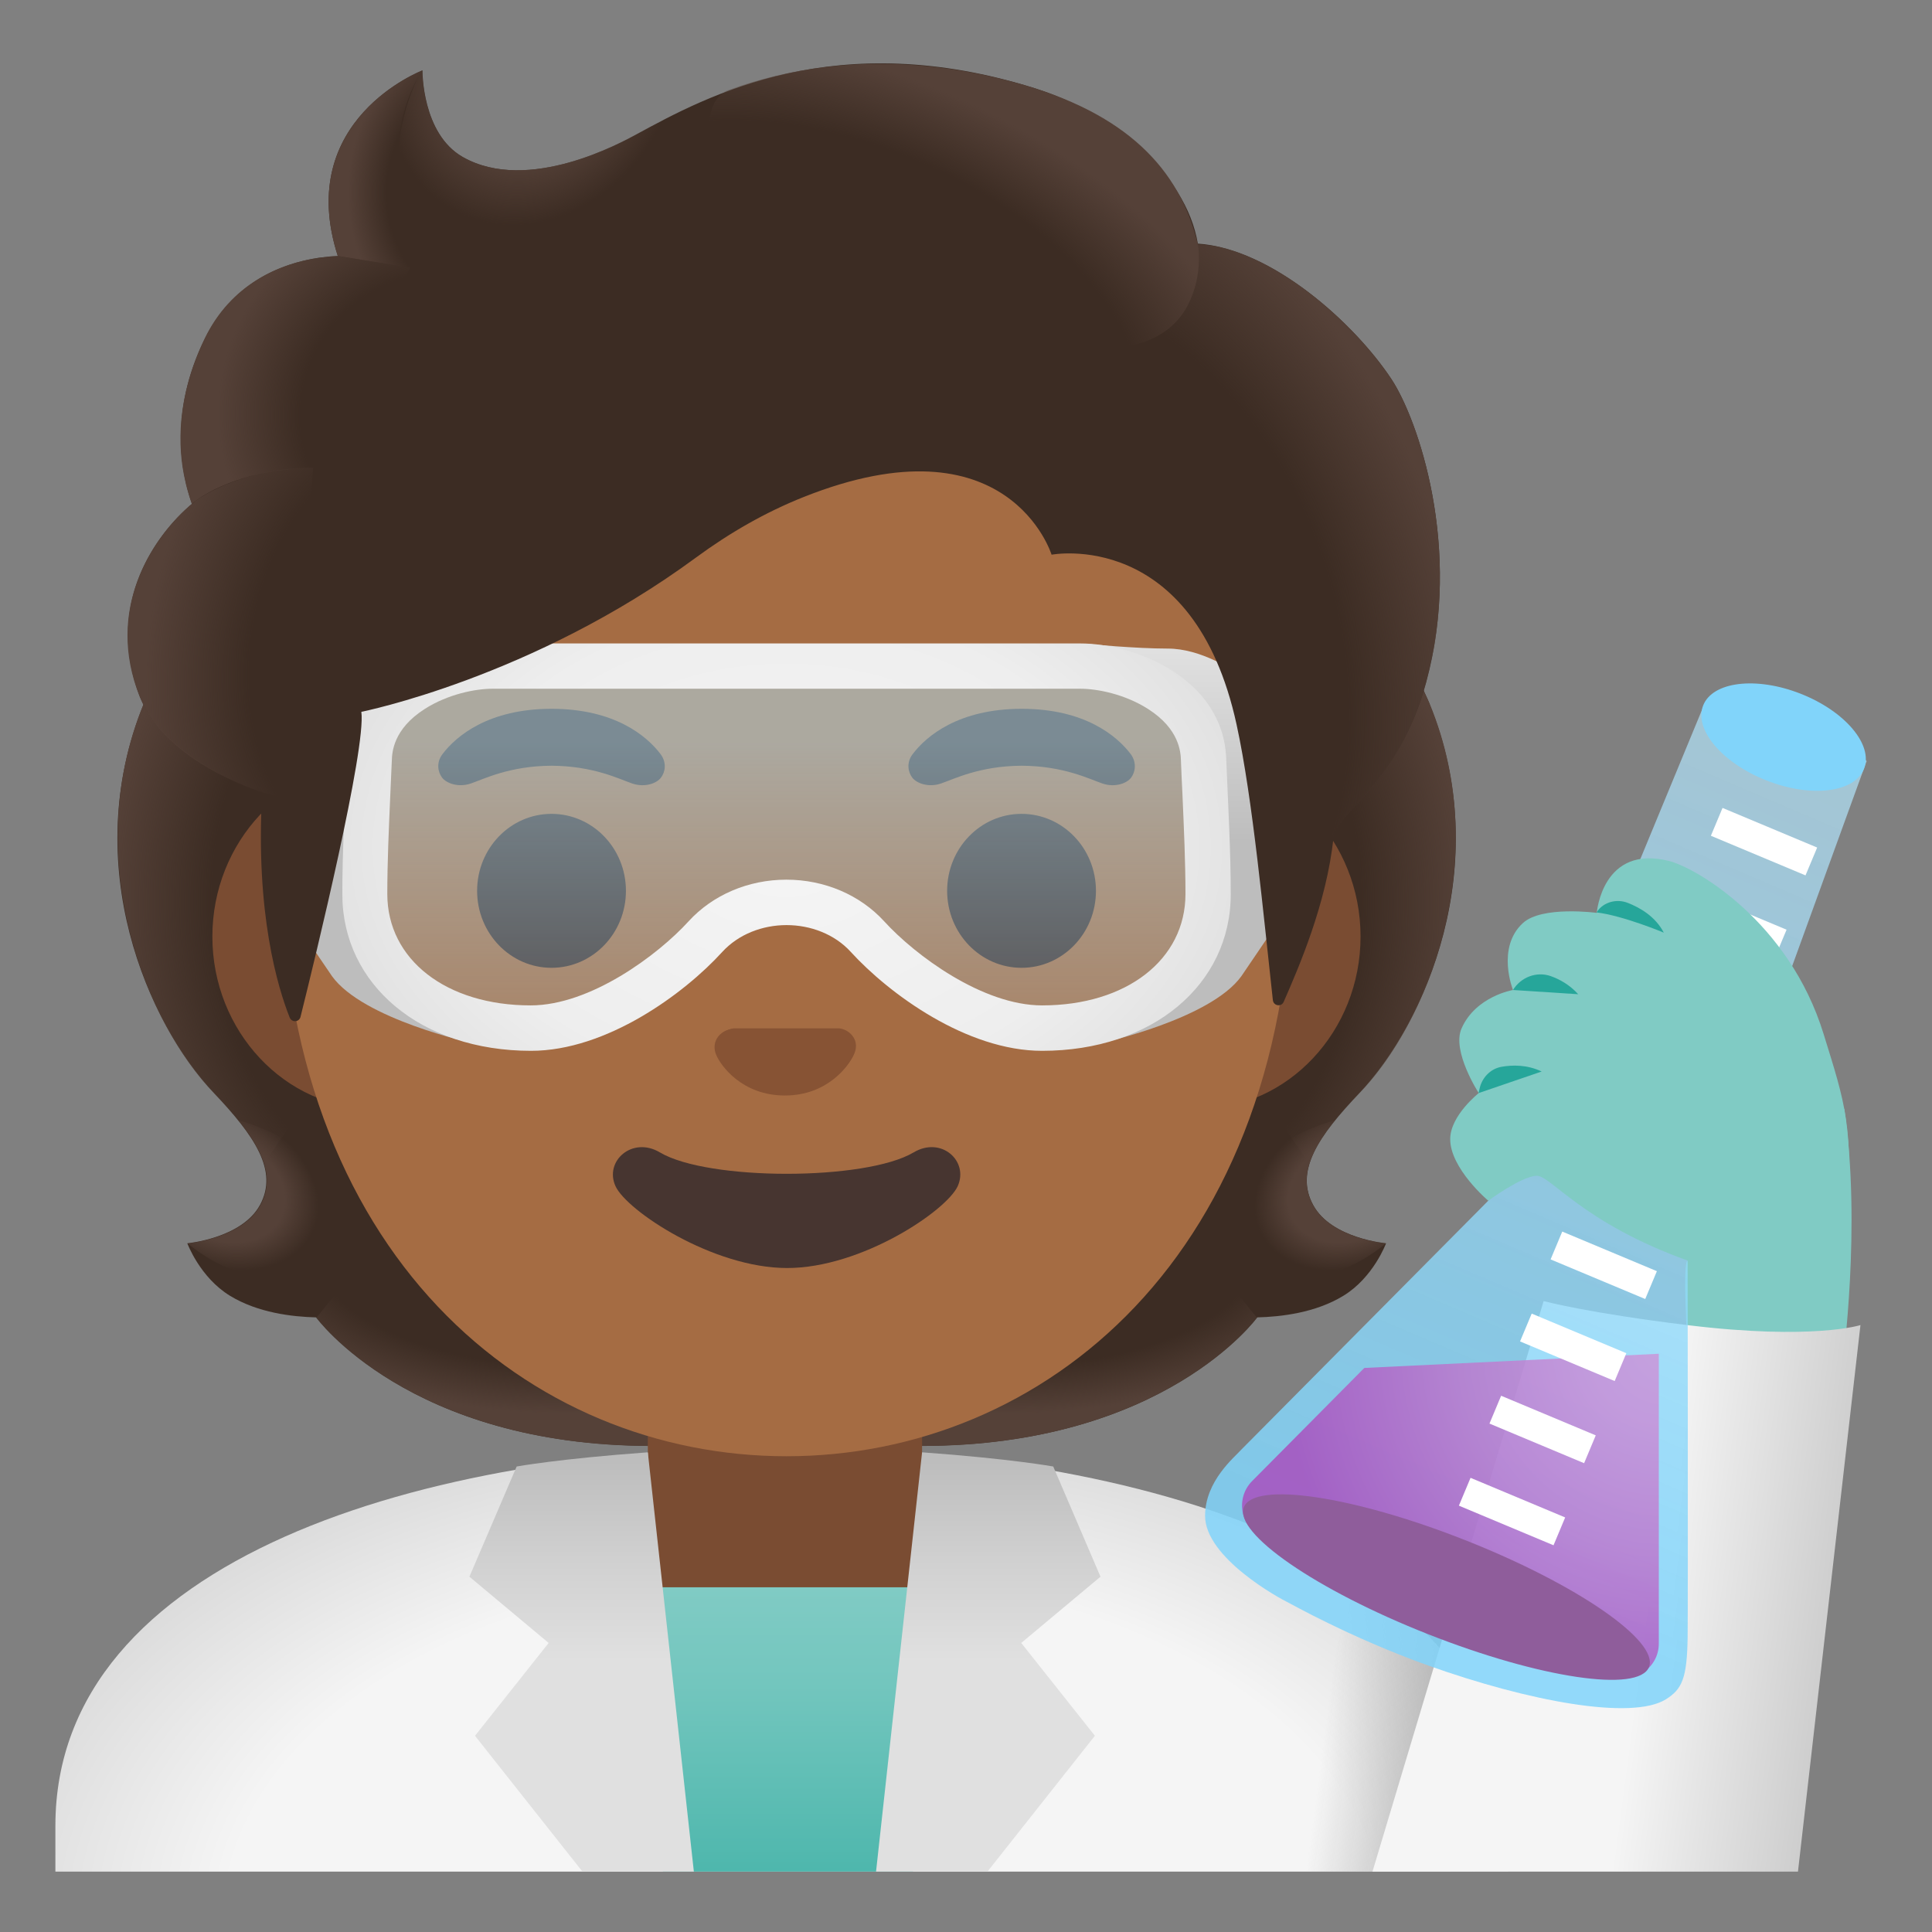 <svg viewBox="0 0 128 128" xmlns="http://www.w3.org/2000/svg">
  <rect x="0" y="0" width="128" height="128" fill="#808080" stroke="none"/>
  <g id="hairGroup_3_">
    <path id="hair_2_" d="M87.01,79.85c-1.25-2.27,0.34-4.58,3.06-7.44c4.31-4.54,9-15.07,4.64-25.76 c0.03-0.06-0.86-1.86-0.83-1.92l-1.79-0.09c-0.57-0.08-20.26-0.12-39.97-0.12s-39.4,0.04-39.97,0.12c0,0-2.65,1.95-2.63,2.01 C5.16,57.34,9.85,67.86,14.16,72.4c2.71,2.86,4.3,5.17,3.06,7.44c-1.21,2.21-4.81,2.53-4.81,2.53s0.83,2.26,2.83,3.48 c1.85,1.13,4.13,1.39,5.7,1.43c0,0,6.15,8.51,22.23,8.51l8.95,0l8.95,0c16.08,0,22.23-8.51,22.23-8.51c1.57-0.04,3.85-0.3,5.7-1.43 c2-1.22,2.83-3.48,2.83-3.48S88.22,82.06,87.01,79.85z" style="fill:#3C2C23;"/>
    <g id="hairHighlights_3_">
      <radialGradient id="SVGID_1_" cx="111.527" cy="45.85" gradientTransform="matrix(1 0 0 0.491 -44.833 59.629)" gradientUnits="userSpaceOnUse" r="23.419">
        <stop offset="0.728" style="stop-color:#554138;stop-opacity:0"/>
        <stop offset="1" style="stop-color:#554138"/>
      </radialGradient>
      <path d="M52.1,95.79v-9.44l28.57-2.26l2.6,3.2c0,0-6.15,8.51-22.23,8.51L52.1,95.79z" style="fill:url(#SVGID_1_);"/>
      <radialGradient id="SVGID_2_" cx="88.462" cy="49.332" gradientTransform="matrix(-0.906 0.424 -0.314 -0.672 185.393 74.321)" gradientUnits="userSpaceOnUse" r="6.921">
        <stop offset="0.663" style="stop-color:#554138"/>
        <stop offset="1" style="stop-color:#554138;stop-opacity:0"/>
      </radialGradient>
      <path d="M83.21,83.16c-4.28-6.5,5.21-8.93,5.21-8.93s0.01,0.01,0.01,0.01 c-1.65,2.05-2.4,3.84-1.43,5.61c1.21,2.21,4.81,2.53,4.81,2.53S86.9,86.74,83.21,83.16z" style="fill:url(#SVGID_2_);"/>
      <radialGradient id="SVGID_3_" cx="106.398" cy="68.91" gradientTransform="matrix(-0.075 -0.997 0.831 -0.062 22.492 169.478)" gradientUnits="userSpaceOnUse" r="30.399">
        <stop offset="0.725" style="stop-color:#554138;stop-opacity:0"/>
        <stop offset="1" style="stop-color:#554138"/>
      </radialGradient>
      <path d="M94.73,46.65c4.25,10.35-0.22,21.01-4.41,25.51c-0.57,0.62-3.01,3.01-3.57,4.92 c0,0-9.54-13.31-12.39-21.13c-0.57-1.58-1.1-3.2-1.17-4.88c-0.05-1.26,0.14-2.76,0.87-3.83c0.89-1.31,20.16-1.7,20.16-1.7 C94.22,45.55,94.73,46.65,94.73,46.65z" style="fill:url(#SVGID_3_);"/>
      <radialGradient id="SVGID_4_" cx="32.421" cy="68.91" gradientTransform="matrix(0.075 -0.997 -0.831 -0.062 87.272 95.707)" gradientUnits="userSpaceOnUse" r="30.399">
        <stop offset="0.725" style="stop-color:#554138;stop-opacity:0"/>
        <stop offset="1" style="stop-color:#554138"/>
      </radialGradient>
      <path d="M9.51,46.65C5.27,57,9.74,67.66,13.92,72.15c0.57,0.62,3.01,3.01,3.57,4.92 c0,0,9.54-13.31,12.39-21.13c0.58-1.58,1.1-3.2,1.17-4.88c0.05-1.26-0.14-2.76-0.87-3.83c-0.89-1.31-1.93-0.96-3.44-0.96 c-2.88,0-15.49-0.74-16.47-0.74C10.28,45.55,9.51,46.65,9.51,46.65z" style="fill:url(#SVGID_4_);"/>
      <radialGradient id="SVGID_5_" cx="37.55" cy="45.85" gradientTransform="matrix(-1 0 0 0.491 75.1 59.629)" gradientUnits="userSpaceOnUse" r="23.419">
        <stop offset="0.728" style="stop-color:#554138;stop-opacity:0"/>
        <stop offset="1" style="stop-color:#554138"/>
      </radialGradient>
      <path d="M52.14,95.79v-9.44l-28.57-2.26l-2.6,3.2c0,0,6.15,8.51,22.23,8.51L52.14,95.79z" style="fill:url(#SVGID_5_);"/>
      <radialGradient id="SVGID_6_" cx="14.485" cy="49.332" gradientTransform="matrix(0.906 0.424 0.314 -0.672 -14.144 105.674)" gradientUnits="userSpaceOnUse" r="6.921">
        <stop offset="0.663" style="stop-color:#554138"/>
        <stop offset="1" style="stop-color:#554138;stop-opacity:0"/>
      </radialGradient>
      <path d="M21.04,83.16c4.28-6.5-5.21-8.93-5.21-8.93s-0.01,0.01-0.01,0.01 c1.65,2.05,2.4,3.84,1.43,5.61c-1.21,2.21-4.81,2.53-4.81,2.53S17.34,86.74,21.04,83.16z" style="fill:url(#SVGID_6_);"/>
    </g>
  </g>
  <g id="coat_1_">
    <radialGradient id="SVGID_7_" cx="53.197" cy="0.828" gradientTransform="matrix(1 0 0 -0.604 0 127.672)" gradientUnits="userSpaceOnUse" r="68.219">
      <stop offset="0.559" style="stop-color:#F5F5F5"/>
      <stop offset="1" style="stop-color:#C6C6C6"/>
    </radialGradient>
    <path d="M51.79,95.9c-23.62,0.07-48.12,7.33-48.12,25.06V124h96.23v-3.04 C99.91,103.23,75.41,95.97,51.79,95.9z" style="fill:url(#SVGID_7_);"/>
    <linearGradient id="SVGID_8_" gradientTransform="matrix(1 0 0 -1 0 128)" gradientUnits="userSpaceOnUse" x1="87.791" x2="102.249" y1="13.598" y2="11.683">
      <stop offset="0" style="stop-color:#9E9E9E;stop-opacity:0"/>
      <stop offset="0.788" style="stop-color:#9E9E9E"/>
    </linearGradient>
    <path d="M89.9,104.59L84.07,124h15.83v-3.04C99.91,113.92,96.04,108.53,89.9,104.59z" style="fill:url(#SVGID_8_);"/>
  </g>
  <g id="neck_1_">
    <path d="M52,92.53h-9.08v9.98c0,4.51,3.7,8.17,8.26,8.17h1.65c4.56,0,8.26-3.66,8.26-8.17v-9.98H52z" style="fill:#7A4C32;"/>
  </g>
  <g id="ears_1_">
    <path d="M79.44,50.64H24.78c-5.89,0-10.71,5.14-10.71,11.41s4.82,11.41,10.71,11.41h54.65 c5.89,0,10.71-5.14,10.71-11.41S85.33,50.64,79.44,50.64z" style="fill:#7A4C32;"/>
  </g>
  <g id="head_1_">
    <path d="M52.11,11.27L52.11,11.27L52.11,11.27c-17.4,0-33.52,18.61-33.52,45.4 c0,26.64,16.61,39.81,33.52,39.81s33.52-13.17,33.52-39.81C85.63,29.88,69.51,11.27,52.11,11.27z" style="fill:#A56C43;"/>
  </g>
  <path id="nose_3_" d="M55.86,68.26c-0.11-0.04-0.21-0.07-0.32-0.08h-7.08c-0.11,0.01-0.22,0.04-0.32,0.08 c-0.64,0.26-0.99,0.92-0.69,1.63c0.3,0.71,1.71,2.69,4.55,2.69s4.25-1.99,4.55-2.69C56.85,69.19,56.5,68.52,55.86,68.26z" style="fill:#875334;"/>
  <path id="mouth_1_" d="M60.53,76.35c-3.19,1.89-13.63,1.89-16.81,0c-1.83-1.09-3.7,0.58-2.94,2.24 c0.75,1.63,6.44,5.42,11.37,5.42s10.55-3.79,11.3-5.42C64.2,76.92,62.36,75.26,60.53,76.35z" style="fill:#473530;"/>
  <g id="eyebrows_1_">
    <path d="M43.77,49.97c-0.93-1.23-3.07-3.01-7.23-3.01s-6.31,1.79-7.23,3.01c-0.41,0.54-0.31,1.17-0.02,1.55 c0.26,0.35,1.04,0.68,1.9,0.39s2.54-1.16,5.35-1.18c2.81,0.02,4.49,0.89,5.35,1.18c0.86,0.29,1.64-0.03,1.9-0.39 C44.08,51.15,44.18,50.52,43.77,49.97z" style="fill:#42312C;"/>
    <path d="M74.92,49.97c-0.93-1.23-3.07-3.01-7.23-3.01s-6.31,1.79-7.23,3.01c-0.41,0.54-0.31,1.17-0.02,1.55 c0.26,0.35,1.04,0.68,1.9,0.39s2.54-1.16,5.35-1.18c2.81,0.02,4.49,0.89,5.35,1.18c0.86,0.29,1.64-0.03,1.9-0.39 C75.22,51.15,75.32,50.52,74.92,49.97z" style="fill:#42312C;"/>
  </g>
  <g id="eyes_1_">
    <ellipse cx="36.54" cy="59.02" rx="4.93" ry="5.1" style="fill:#42312C;"/>
    <ellipse cx="67.68" cy="59.02" rx="4.93" ry="5.1" style="fill:#42312C;"/>
  </g>
  <g id="collar_1_">
    <linearGradient id="SVGID_9_" gradientTransform="matrix(1 0 0 -1 0 128)" gradientUnits="userSpaceOnUse" x1="52.079" x2="52.079" y1="22.841" y2="3.812">
      <stop offset="3.200000e-03" style="stop-color:#80CBC4"/>
      <stop offset="0.333" style="stop-color:#73C6BE"/>
      <stop offset="0.941" style="stop-color:#51B8AE"/>
      <stop offset="1" style="stop-color:#4DB6AC"/>
    </linearGradient>
    <polygon points="62.65,105.16 41.51,105.16 43.92,124 60.49,124 " style="fill:url(#SVGID_9_);"/>
    <linearGradient id="SVGID_10_" gradientTransform="matrix(1 0 0 -1 0 128)" gradientUnits="userSpaceOnUse" x1="38.534" x2="38.534" y1="11.203" y2="31.406">
      <stop offset="0.335" style="stop-color:#E0E0E0"/>
      <stop offset="0.668" style="stop-color:#D0D0D0"/>
      <stop offset="0.987" style="stop-color:#BDBDBD"/>
    </linearGradient>
    <path d="M42.92,96.22c-5.92,0.43-8.69,0.94-8.69,0.94l-3.13,7.3l5.25,4.39L31.47,115l7.12,9h7.38 L42.92,96.22z" style="fill:url(#SVGID_10_);"/>
    <linearGradient id="SVGID_11_" gradientTransform="matrix(-1 0 0 -1 104.157 128)" gradientUnits="userSpaceOnUse" x1="38.684" x2="38.684" y1="11.203" y2="31.406">
      <stop offset="0.335" style="stop-color:#E0E0E0"/>
      <stop offset="0.668" style="stop-color:#D0D0D0"/>
      <stop offset="0.987" style="stop-color:#BDBDBD"/>
    </linearGradient>
    <path d="M61.09,96.22c5.92,0.43,8.69,0.94,8.69,0.94l3.13,7.3l-5.25,4.39l4.88,6.15l-7.12,9h-7.38 L61.09,96.22z" style="fill:url(#SVGID_11_);"/>
  </g>
  <path id="nose_2_" d="M55.92,68.21c-0.1-0.04-0.21-0.07-0.32-0.08h-6.99c-0.11,0.01-0.21,0.04-0.32,0.08 c-0.63,0.26-0.98,0.91-0.68,1.61c0.3,0.7,1.69,2.66,4.49,2.66s4.19-1.96,4.49-2.66C56.91,69.13,56.56,68.47,55.92,68.21z" style="fill:#875334;"/>
  <g id="goggles_1_">
    <linearGradient id="SVGID_12_" gradientTransform="matrix(1 0 0 -1 0 128)" gradientUnits="userSpaceOnUse" x1="51.654" x2="51.654" y1="83.691" y2="59.498">
      <stop offset="0.203" style="stop-color:#B3E5FC;stop-opacity:0.5"/>
      <stop offset="1" style="stop-color:#B3E5FC;stop-opacity:0.2"/>
    </linearGradient>
    <path d="M31.1,44.31h42.65l5.79,5.1v15.03c0,0-3.94,5.5-13.44,3.19s-8.23-8.05-13.88-8.05 s-8.25,9.17-20.62,8.92c0,0-6.38-0.56-7.56-4.56l-0.27-16.61L31.1,44.31z" style="fill:url(#SVGID_12_);"/>
    <g>
      <linearGradient id="SVGID_13_" gradientTransform="matrix(1 0 0 -1 0 128)" gradientUnits="userSpaceOnUse" x1="80.209" x2="80.209" y1="72.219" y2="84.847">
        <stop offset="0" style="stop-color:#BDBDBD"/>
        <stop offset="1" style="stop-color:#E0E0E0"/>
      </linearGradient>
      <path d="M88.28,54.76c0.01,0.67-0.19,1.32-0.57,1.87l-5.47,8.05c-2.06,2.85-9.3,4.43-9.3,4.43 l8.18-9.14l-1.56-11.5l-7.43-5.8c0,0,3.07,0.3,5.24,0.3s4.33,1.39,5.44,2.16l4.02,2.77c0.88,0.61,1.4,1.6,1.41,2.67L88.28,54.76z" style="fill:url(#SVGID_13_);"/>
    </g>
    <g>
      <linearGradient id="SVGID_14_" gradientTransform="matrix(1 0 0 -1 0 128)" gradientUnits="userSpaceOnUse" x1="25.002" x2="25.002" y1="72.386" y2="84.508">
        <stop offset="0" style="stop-color:#BDBDBD"/>
        <stop offset="1" style="stop-color:#E0E0E0"/>
      </linearGradient>
      <path d="M18.15,59.02L22,64.68c2.06,2.85,9.3,4.43,9.3,4.43l-8.18-9.14l1.56-11.5l7.43-5.8 c0,0-3.07,0.3-5.24,0.3s-4.33,1.39-5.44,2.16l-2.85,1.97C17.71,47.7,17.78,58.46,18.15,59.02z" style="fill:url(#SVGID_14_);"/>
    </g>
    <g>
      <radialGradient id="SVGID_15_" cx="52.111" cy="71.87" gradientTransform="matrix(1.030000e-13 1 1.408 -1.450000e-13 -49.111 4.017)" gradientUnits="userSpaceOnUse" r="22.896">
        <stop offset="0" style="stop-color:#F5F5F5"/>
        <stop offset="0.676" style="stop-color:#EEEEEE"/>
        <stop offset="1" style="stop-color:#E0E0E0"/>
      </radialGradient>
      <path d="M71.58,45.63c1.1,0,2.93,0.35,4.48,1.34c2.1,1.34,2.16,2.89,2.18,3.4 c0.03,0.77,0.06,1.51,0.1,2.25c0.1,2.31,0.2,4.49,0.2,6.61c0,4.35-3.91,7.38-9.5,7.38c-3.95,0-8.42-3.33-10.46-5.57 c-1.6-1.75-3.96-2.76-6.48-2.76c-2.52,0-4.88,1.01-6.48,2.76c-2.04,2.24-6.51,5.57-10.46,5.57c-5.59,0-9.5-3.03-9.5-7.38 c0-2.13,0.1-4.31,0.2-6.61c0.03-0.74,0.07-1.49,0.1-2.25c0.02-0.51,0.08-2.06,2.18-3.4c1.55-0.99,3.38-1.34,4.48-1.34L71.58,45.63 M71.58,42.63H32.64c-3.58,0-9.44,2.3-9.66,7.62c-0.13,3.2-0.3,6.1-0.3,8.99c0,6,5.21,10.38,12.5,10.38c5,0,10.15-3.78,12.67-6.55 c1.08-1.18,2.67-1.78,4.26-1.78s3.19,0.6,4.26,1.78c2.53,2.77,7.67,6.55,12.67,6.55c7.29,0,12.5-4.38,12.5-10.38 c0-2.88-0.17-5.79-0.3-8.99C81.03,44.93,75.17,42.63,71.58,42.63L71.58,42.63z" style="fill:url(#SVGID_15_);"/>
    </g>
  </g>
  <g id="glove_1_">
    <path d="M122.19,73.46c1.14,7.79-0.11,16.87-0.11,16.87l-10.26-0.9c0,0-0.39-5.91,0-5.92L122.19,73.46z" style="fill:#80CBC4;"/>
    <linearGradient id="SVGID_16_" gradientTransform="matrix(1 0 0 -1 0 128)" gradientUnits="userSpaceOnUse" x1="97.842" x2="123.585" y1="23.331" y2="19.92">
      <stop offset="0.437" style="stop-color:#F5F5F5"/>
      <stop offset="1" style="stop-color:#C6C6C6"/>
    </linearGradient>
    <path d="M111.86,87.8c-6.66-0.81-9.59-1.6-9.59-1.6L90.93,124h28.19l4.14-36.21 C123.26,87.79,120.11,88.8,111.86,87.8z" style="fill:url(#SVGID_16_);"/>
    <linearGradient id="SVGID_17_" gradientTransform="matrix(1 0 0 -1 0 128)" gradientUnits="userSpaceOnUse" x1="118.436" x2="95.96" y1="75.977" y2="23.265">
      <stop offset="0" style="stop-color:#B3E5FC;stop-opacity:0.8"/>
      <stop offset="0.083" style="stop-color:#AEE3FC;stop-opacity:0.817"/>
      <stop offset="0.674" style="stop-color:#8DD8FA;stop-opacity:0.935"/>
      <stop offset="1" style="stop-color:#81D4FA"/>
    </linearGradient>
    <path d="M110.36,112.59c-2.27,1.4-9.11,0.12-15.75-2.25 c-5.12-1.83-9.23-4.16-9.27-4.17c-0.53-0.25-5.5-2.95-5.5-5.74c0-2.32,1.96-3.89,2.44-4.43c0.07-0.07,0.1-0.1,0.1-0.1L99.84,78.3 l13.14-31.8l0.02-0.01c0,0,2.36-0.81,5.67,0.49c3.31,1.3,5.01,3.46,5.01,3.46l-0.02,0.01l-11.85,32.62c0,0,0.03,23.38,0,25.39 C111.77,111.19,111.45,111.91,110.36,112.59z" style="opacity:0.86;fill:url(#SVGID_17_);enable-background:new ;"/>
    <radialGradient id="SVGID_18_" cx="112.17" cy="40.376" gradientTransform="matrix(0.973 0.23 0.23 -0.973 -8.127 102.844)" gradientUnits="userSpaceOnUse" r="25.366">
      <stop offset="0" style="stop-color:#CE93D8"/>
      <stop offset="0.205" style="stop-color:#CA8AD5"/>
      <stop offset="0.537" style="stop-color:#BF73CC"/>
      <stop offset="0.95" style="stop-color:#AD4CBE"/>
      <stop offset="1" style="stop-color:#AB47BC"/>
    </radialGradient>
    <path d="M106.76,111.03c-5.64-2.2-17.38-6.85-23.03-9.14 c-1.53-0.63-1.93-2.6-0.77-3.77l7.43-7.49l19.51-0.94l0,19.19C109.91,110.49,108.28,111.62,106.76,111.03z" style="opacity:0.8;fill:url(#SVGID_18_);enable-background:new ;"/>
    <rect height="6.8" style="fill:#FFFFFF;" transform="matrix(0.386 -0.922 0.922 0.386 -30.827 153.919)" width="2" x="99.24" y="96.72"/>
    <rect height="6.8" style="fill:#FFFFFF;" transform="matrix(0.386 -0.922 0.922 0.386 -24.565 152.443)" width="2" x="101.26" y="91.28"/>
    <rect height="6.8" style="fill:#FFFFFF;" transform="matrix(0.386 -0.922 0.922 0.386 -18.307 150.972)" width="2" x="103.29" y="85.84"/>
    <rect height="6.8" style="fill:#FFFFFF;" transform="matrix(0.386 -0.922 0.922 0.386 -12.047 149.5)" width="2" x="105.31" y="80.4"/>
    <rect height="6.8" style="fill:#FFFFFF;" transform="matrix(0.386 -0.922 0.922 0.386 -5.785 148.023)" width="2" x="107.33" y="74.96"/>
    <rect height="6.8" style="fill:#FFFFFF;" transform="matrix(0.386 -0.922 0.922 0.386 0.475 146.559)" width="2" x="109.35" y="69.52"/>
    <rect height="6.8" style="fill:#FFFFFF;" transform="matrix(0.386 -0.922 0.922 0.386 6.736 145.082)" width="2" x="111.37" y="64.08"/>
    <rect height="6.8" style="fill:#FFFFFF;" transform="matrix(0.386 -0.922 0.922 0.386 14.111 143.516)" width="2" x="113.88" y="57.76"/>
    <rect height="6.8" style="fill:#FFFFFF;" transform="matrix(0.386 -0.922 0.922 0.386 20.37 142.045)" width="2" x="115.91" y="52.32"/>
    <path d="M98.6,79.55c0,0-2.53-2.14-2.52-4.09c0.01-1.56,1.89-3.04,1.89-3.04s-1.8-2.77-1.14-4.28 c0.94-2.14,3.41-2.55,3.41-2.55s-1.12-2.79,0.65-4.43c1.26-1.17,4.9-0.68,4.9-0.68s0.36-4.58,4.82-3.43 c1.74,0.45,7.91,3.99,10.21,11.46c1.44,4.67,2,6.06,1.54,13.06c-0.2,2.97-7.71,2.97-10.54,1.95c-7.05-2.54-9.05-5.64-10.02-5.62 C100.82,77.92,98.6,79.55,98.6,79.55z" style="fill:#80CBC4;"/>
    <g>
      <path d="M99.47,70.68c-0.72,0.13-1.28,0.71-1.44,1.43l-0.07,0.31l4.18-1.43 C101.17,70.53,100.2,70.55,99.47,70.68z" style="fill:#26A69A;"/>
      <path d="M104.56,65.87c-0.57-0.63-1.23-0.99-1.82-1.2c-0.94-0.33-1.98,0.07-2.5,0.92l0,0L104.56,65.87z" style="fill:#26A69A;"/>
      <path d="M107.85,59.82c-0.73-0.29-1.6-0.07-2.04,0.58c-0.01,0.02-0.02,0.04-0.03,0.05 c1.78,0.22,4.45,1.34,4.45,1.34C109.68,60.73,108.67,60.14,107.85,59.82z" style="fill:#26A69A;"/>
    </g>
    <ellipse cx="95.85" cy="105.1" rx="3.35" ry="14.43" style="fill:#8F5D9B;" transform="matrix(0.367 -0.93 0.93 0.367 -37.089 155.718)"/>
    <ellipse cx="118.24" cy="48.8" rx="3.09" ry="5.73" style="fill:#81D4FA;" transform="matrix(0.366 -0.93 0.93 0.366 29.508 140.938)"/>
  </g>
  <g id="hairGroup_2_">
    <path id="hair_1_" d="M92.18,25.11c-2.44-3.69-7.91-8.64-12.82-8.97c-0.79-4.72-5.84-8.72-10.73-10.27 C55.4,1.68,46.79,6.38,42.17,8.9c-0.96,0.52-7.17,3.97-11.51,1.5c-2.72-1.55-2.67-5.74-2.67-5.74s-8.52,3.25-5.61,12.3 c-2.93,0.12-6.77,1.36-8.8,5.47c-2.42,4.9-1.56,8.99-0.86,10.95c-2.52,2.14-5.69,6.69-3.52,12.6c1.64,4.45,8.17,6.5,8.17,6.5 c-0.46,8.01,1.03,12.94,1.82,14.93c0.14,0.35,0.63,0.32,0.72-0.04c0.99-3.97,4.36-17.8,4.03-20.21c0,0,11.34-2.25,22.17-10.22 c2.2-1.62,4.59-3,7.13-4.01c13.59-5.41,16.43,3.82,16.43,3.82s9.42-1.81,12.26,11.27c1.07,4.9,1.79,12.75,2.4,18.24 c0.04,0.39,0.57,0.47,0.72,0.11c0.95-2.18,2.85-6.5,3.3-10.91c0.16-1.55,4.34-3.6,6.14-10.26C96.9,36.32,93.95,27.78,92.18,25.11z" style="fill:#3C2C23;"/>
    <g id="hairHighlights_2_">
      <radialGradient id="SVGID_19_" cx="70.13" cy="84.946" gradientTransform="matrix(0.308 0.952 0.706 -0.228 -11.415 -4.292)" gradientUnits="userSpaceOnUse" r="35.633">
        <stop offset="0.699" style="stop-color:#554138;stop-opacity:0"/>
        <stop offset="1" style="stop-color:#554138"/>
      </radialGradient>
      <path d="M88.33,55.5c0.16-1.55,4.34-3.6,6.14-10.26c0.19-0.71,0.35-1.43,0.5-2.15 c1.46-8.09-1.16-15.52-2.79-17.98c-2.26-3.41-7.1-7.89-11.69-8.81c-0.4-0.05-0.79-0.1-1.16-0.12c0,0,0.33,2.15-0.54,3.86 c-1.12,2.22-3.41,2.75-3.41,2.75C87.35,34.77,86.5,44.79,88.33,55.5z" style="fill:url(#SVGID_19_);"/>
      <radialGradient id="SVGID_20_" cx="35.391" cy="123.8" gradientTransform="matrix(0.881 0.473 0.56 -1.045 -65.163 116.846)" gradientUnits="userSpaceOnUse" r="9.343">
        <stop offset="0.58" style="stop-color:#554138"/>
        <stop offset="1" style="stop-color:#554138;stop-opacity:0"/>
      </radialGradient>
      <path d="M45.06,7.39c-1.1,0.53-2.06,1.06-2.9,1.51c-0.96,0.52-7.17,3.97-11.51,1.5 c-2.67-1.52-2.67-5.58-2.67-5.72c-1.23,1.57-4.95,12.78,5.93,13.53c4.69,0.32,7.58-3.77,9.3-7.23C43.83,9.72,44.8,7.88,45.06,7.39 z" style="fill:url(#SVGID_20_);"/>
      <radialGradient id="SVGID_21_" cx="164.429" cy="52.214" gradientTransform="matrix(-0.938 -0.394 -0.218 0.528 221.867 58.424)" gradientUnits="userSpaceOnUse" r="28.721">
        <stop offset="0.699" style="stop-color:#554138;stop-opacity:0"/>
        <stop offset="1" style="stop-color:#554138"/>
      </radialGradient>
      <path d="M67.27,5.47c7.32,1.98,10.89,5.71,12.08,10.68c0.35,1.46,0.77,15.08-25.23-0.4 c-9.67-5.76-7.03-9.36-5.9-9.77C52.64,4.38,59.07,3.25,67.27,5.47z" style="fill:url(#SVGID_21_);"/>
      <radialGradient id="SVGID_22_" cx="31.64" cy="115.276" gradientTransform="matrix(1 0 0 -1.223 0 153.742)" gradientUnits="userSpaceOnUse" r="8.575">
        <stop offset="0.702" style="stop-color:#554138;stop-opacity:0"/>
        <stop offset="1" style="stop-color:#554138"/>
      </radialGradient>
      <path d="M27.95,4.68c-0.01,0.01-0.03,0.01-0.06,0.03c0,0,0,0,0,0c-0.93,0.39-8.24,3.78-5.51,12.25 l7.78,1.25c-6.89-6.98-2.17-13.55-2.17-13.55S27.97,4.67,27.95,4.68z" style="fill:url(#SVGID_22_);"/>
      <radialGradient id="SVGID_23_" cx="30.46" cy="100.139" gradientTransform="matrix(-0.966 -0.26 -0.243 0.904 84.229 -54.721)" gradientUnits="userSpaceOnUse" r="16.083">
        <stop offset="0.66" style="stop-color:#554138;stop-opacity:0"/>
        <stop offset="1" style="stop-color:#554138"/>
      </radialGradient>
      <path d="M27.18,17.73l-4.81-0.77c-0.19,0-0.83,0.06-1.18,0.11c-2.71,0.38-5.9,1.78-7.63,5.36 c-1.86,3.86-1.81,7.17-1.3,9.38c0.15,0.74,0.45,1.58,0.45,1.58s2.38-2.26,8.05-2.41L27.18,17.73z" style="fill:url(#SVGID_23_);"/>
      <radialGradient id="SVGID_24_" cx="26.645" cy="84.609" gradientTransform="matrix(0.991 0.136 0.192 -1.392 -15.952 157.543)" gradientUnits="userSpaceOnUse" r="16.886">
        <stop offset="0.598" style="stop-color:#554138;stop-opacity:0"/>
        <stop offset="1" style="stop-color:#554138"/>
      </radialGradient>
      <path d="M12.48,33.58c-2.37,2.1-5.56,6.79-3.21,12.61c1.77,4.39,8.09,6.29,8.09,6.29 c0,0.02,1.26,0.4,1.91,0.4l1.48-21.9c-3.03,0-5.94,0.91-7.82,2.22C12.96,33.23,12.47,33.55,12.48,33.58z" style="fill:url(#SVGID_24_);"/>
    </g>
  </g>
</svg>